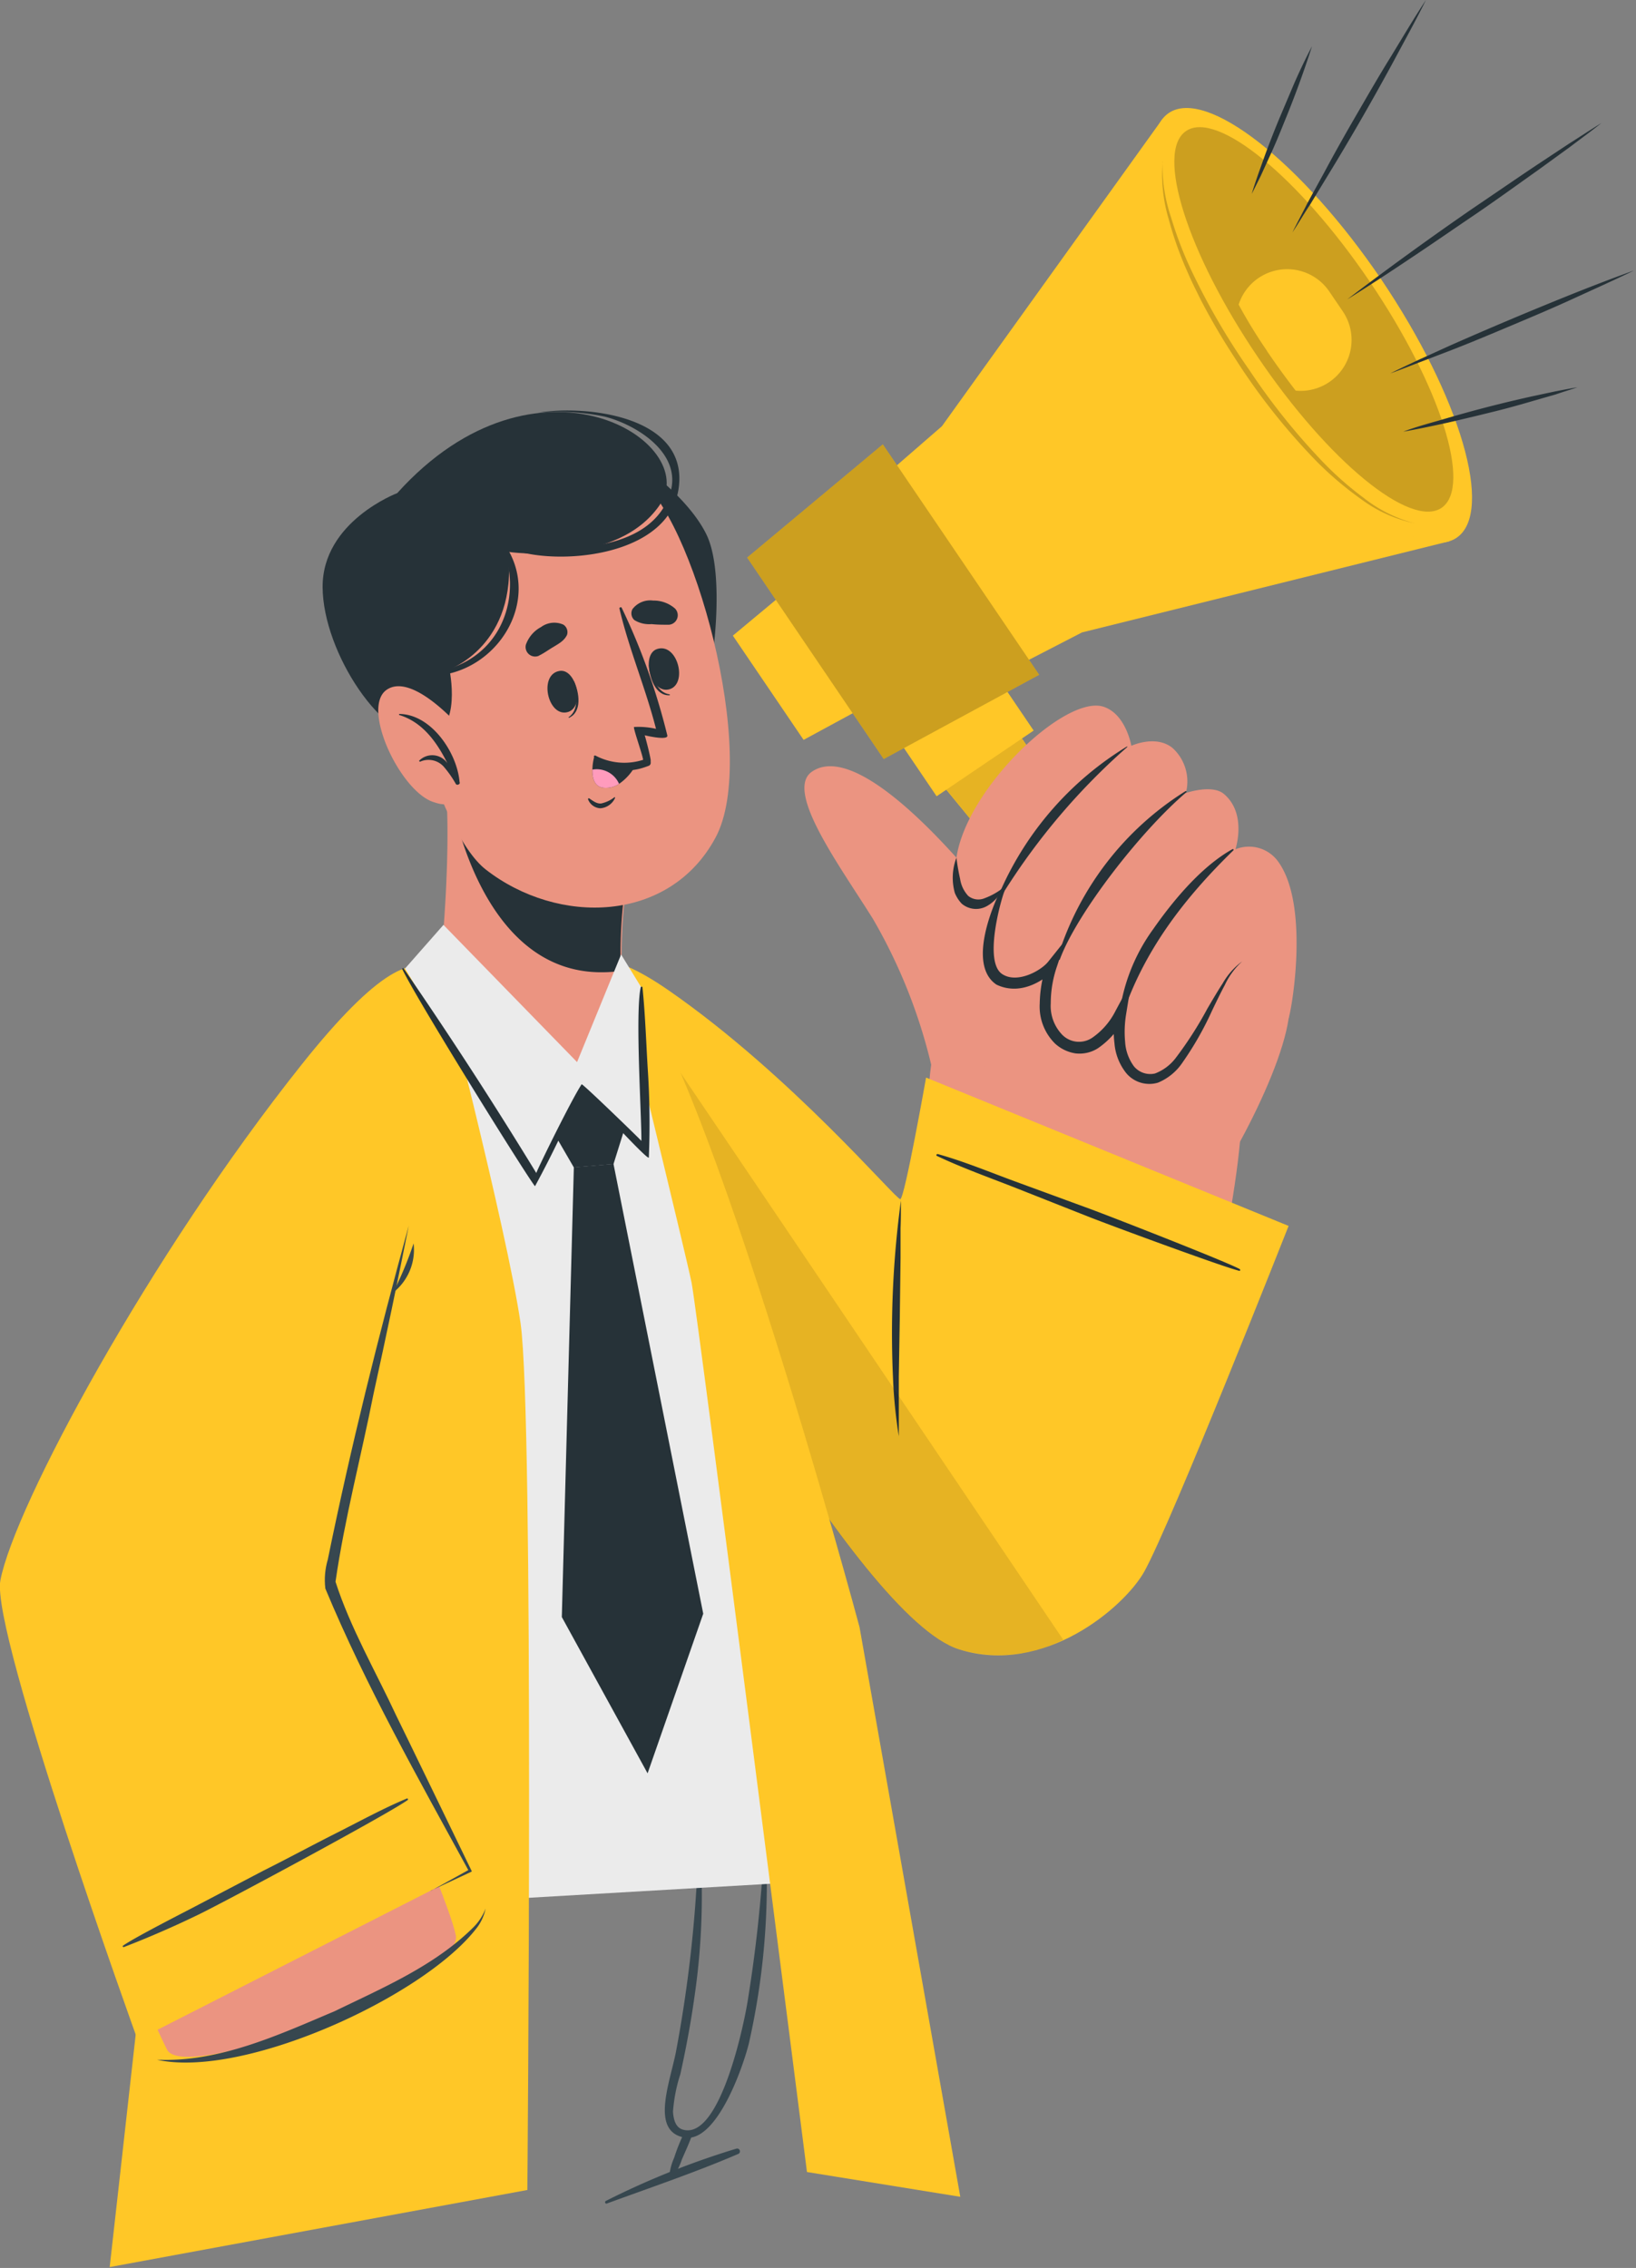 <svg xmlns="http://www.w3.org/2000/svg" width="132" height="183" fill="none"><rect width="100%" height="100%" fill="#808080" stroke="none"/><path fill="#37474F" d="M26.74 159.05c.79-.12 1.62 0 2.43-.06a18.59 18.59 0 0 0 7.09-1.8 9.77 9.77 0 0 0 3.47-3.2c.5-.71 2.84-4.52 2.84-4.55 0-.03.25 0 .23.1-.17.54-1.76 3.9-2.23 4.73a9.47 9.47 0 0 1-3.61 3.8 14.8 14.8 0 0 1-5.07 1.55c-.9.12-1.82.16-2.73.12-.86.02-1.7-.12-2.51-.42-.1-.08-.02-.25.1-.27Zm32.69 14.32a65.26 65.26 0 0 0-10.54 4.22c-.13.06-.06.27.08.21 3.55-1.3 7.16-2.52 10.62-4.01a.23.23 0 0 0-.01-.4.23.23 0 0 0-.15-.02Zm2.4-23.69c0-.13-.2-.16-.21 0-.22 3.85-.64 7.7-1.25 11.5-.25 1.78-2.22 11.54-5.27 10.66-.52-.15-.75-.67-.8-1.46.08-1.02.27-2.03.59-3 .45-2.04.84-4.1 1.13-6.17a56.46 56.46 0 0 0 .5-11.75.11.11 0 0 0-.04-.03.1.1 0 0 0-.04-.01.1.1 0 0 0-.05.01.11.11 0 0 0-.04.03.11.11 0 0 0-.02.05 107.19 107.19 0 0 1-1.8 16.1c-.51 2.53-2.02 6.32.64 6.86s4.82-5.82 5.25-7.58a58.66 58.66 0 0 0 1.41-15.21Z"/><path fill="#37474F" d="M55.2 172.1a15.2 15.2 0 0 0-.81 2.02 4.6 4.6 0 0 0-.4 1.66l.04.06c.01.02.03.03.06.03.02.01.04.01.07 0a5.68 5.68 0 0 0 .86-1.63c.27-.62.55-1.23.8-1.9a.35.35 0 0 0-.63-.23Zm15.03-13c-.24-.16-.5-.3-.78-.42-.29-.19-.56-.4-.81-.64a9.92 9.92 0 0 1-1.5-2 14.03 14.03 0 0 1-1.2-3.26c-.18-.69-.95-4.24-.95-4.27 0-.03-.18 0-.18.1.14 1.47.38 2.92.7 4.36a13.8 13.8 0 0 0 1.4 3.66c.4.8.97 1.53 1.66 2.12.26.22.55.4.87.53.27.1.56.22.8 0 .06.02.03-.14-.01-.17Z"/><path fill="#EB9481" d="M49.3 90.43c10.53 21.53 22.32 41.57 30.32 42.2 1.4.1 9.08-.85 11.5-6.02 4.08-8.7 8.18-26.17 8.93-34.51.33-3.7-24.46-8.12-25.33-4.24-1.2 5.42-1.3 9.7-1.9 9.61-.94-.13-6.34-6.63-15.97-14.86-13.22-11.35-11.04.69-7.55 7.82Z"/><path fill="#EB9481" d="M103.97 82.2c-.77 5.2-6.52 15.17-8.83 17.06-2.31 1.9-19.64-7.3-20.16-10.32-.52-3 3.44-20.3 7.36-23.95 3.92-3.65 22.43 11.84 21.63 17.22Z"/><path fill="#EB9481" d="M75.13 85.9a43.4 43.4 0 0 0-4.7-11.76c-2.68-4.29-7.17-10.35-4.91-11.88 4.62-3.15 15.79 11.97 15.79 11.97s3.85 7.47-.45 10.99a5.52 5.52 0 0 1-5.73.68Z"/><path fill="#FFC727" d="m85.8 75.23 4.97-3.37-9.76-14.4-6.29 4.27 11.08 13.5Z"/><path fill="#FFC727" d="m74.72 61.73 4.23 5.15 6.86 8.35 4.96-3.37-9.76-14.4-6.29 4.27Z"/><path fill="#000" d="m74.72 61.73 4.23 5.15 5.79-3.92-3.73-5.5-6.29 4.27Z" opacity=".1"/><path fill="#FFC727" d="m75.57 64.25 7.83-5.3L79.37 53l-7.83 5.3 4.03 5.95ZM64.84 59.7l6.49-3.52-6.52-9.62-5.68 4.73 5.7 8.4Z"/><path fill="#FFC727" d="m66.64 42.53 9.63 14.2 11.03-5.7 29.62-7.35L93.8 9.59 76 34.39l-9.37 8.14Z"/><path fill="#FFC727" d="M117.53 43.39c3.04-2.07.3-11.4-6.1-20.87C105 13.06 97.33 7.06 94.3 9.12c-3.04 2.07-.3 11.4 6.1 20.87 6.42 9.46 14.09 15.46 17.13 13.4Z"/><path fill="#000" d="M101.5 28.83c5.68 8.4 12.31 13.83 14.81 12.15 2.5-1.7-.1-9.87-5.8-18.27S98.2 8.88 95.7 10.57c-2.5 1.68.1 9.86 5.8 18.26Z" opacity=".2"/><path fill="#FFC727" d="M102.23 28.33a62.8 62.8 0 0 0 2.31 3.19 4.11 4.11 0 0 0 3.8-6.4l-1.1-1.62a4.11 4.11 0 0 0-7.3 1.08 41.5 41.5 0 0 0 2.3 3.75ZM71.3 61.25l12.55-6.8-12.62-18.6-10.95 9.14L71.3 61.25Z"/><path fill="#000" d="m71.3 61.25 12.55-6.8-12.62-18.6-10.95 9.14L71.3 61.25Zm22.5-48.22c-.12 1.55.04 3.11.48 4.6.4 1.5.93 2.98 1.57 4.4.3.71.66 1.4 1 2.1a52.77 52.77 0 0 0 2.32 4.04c.42.65.83 1.3 1.27 1.95a51.71 51.71 0 0 0 5.88 7.2c1.1 1.1 2.29 2.1 3.56 3 1.26.93 2.7 1.57 4.23 1.9-1.5-.4-2.89-1.1-4.1-2.06a26.5 26.5 0 0 1-3.45-3.07 53.54 53.54 0 0 1-5.75-7.22 55.5 55.5 0 0 1-4.65-7.98 30.32 30.32 0 0 1-1.67-4.34 13.27 13.27 0 0 1-.7-4.52Z" opacity=".2"/><path fill="#263238" d="M105.86 3.73c-.5.95-.95 1.9-1.4 2.91l-1.25 2.95c-.41.99-.8 1.99-1.17 3l-.54 1.51c-.17.51-.35 1.01-.5 1.54l.72-1.44.67-1.47c.45-.95.86-1.96 1.26-2.95a81.41 81.41 0 0 0 2.21-6.05Zm7.36 31.1c1.2-.21 2.38-.46 3.56-.72 1.17-.27 2.36-.55 3.52-.84 1.17-.28 2.34-.61 3.5-.95l1.74-.5c.57-.2 1.16-.37 1.73-.57-.6.1-1.2.22-1.78.33l-1.78.38a105.5 105.5 0 0 0-7.02 1.8c-1.15.34-2.3.63-3.47 1.07Zm18.58-12.99c-1.67.6-3.33 1.24-4.98 1.9a313.4 313.4 0 0 0-9.82 4.14l-2.42 1.1c-.8.38-1.61.75-2.4 1.15.83-.3 1.66-.63 2.5-.95l2.48-.95c1.65-.64 3.28-1.33 4.92-2.02 1.64-.69 3.27-1.38 4.88-2.12 1.61-.74 3.25-1.47 4.85-2.25ZM115.05 0c-1 1.52-1.9 3.05-2.84 4.59-.95 1.53-1.85 3.1-2.75 4.65-.9 1.55-1.79 3.13-2.65 4.74l-1.3 2.37c-.4.8-.83 1.59-1.23 2.4.5-.75.94-1.52 1.45-2.28l1.4-2.3a202.72 202.72 0 0 0 5.4-9.39c.86-1.61 1.7-3.12 2.52-4.78Zm-6.35 24.16c1.77-1.1 3.5-2.24 5.23-3.4 1.73-1.15 3.44-2.34 5.16-3.5 1.71-1.17 3.41-2.4 5.1-3.6l2.52-1.83c.83-.63 1.67-1.24 2.5-1.9-.9.55-1.75 1.12-2.64 1.68l-2.6 1.72c-1.72 1.15-3.43 2.33-5.16 3.5a264.31 264.31 0 0 0-10.11 7.33Z"/><path fill="#EB9481" d="M77.43 71.84c1.08 2.57 3.49-.17 3.49-.17s-2.52 4.74-.39 7c2.13 2.25 4.85-1.28 5.06-1.51-.13.24-2.34 4.73 0 6.7 2.34 1.98 4.7-1.81 4.83-2.07-.04.28-.63 3.97 1.52 5.09 3.7 1.9 5.44-7.48 8.3-9.27 0 0 3.58 4.5 3.7 4.6.13.12 1.85-8.91-.77-12.63a2.9 2.9 0 0 0-3.49-1.05s.95-2.84-.9-4.44c-.95-.85-3.1-.1-3.1-.1a3.65 3.65 0 0 0-1.08-3.64c-1.35-1.09-3.32-.17-3.32-.17s-.41-2.47-2.15-3.12c-3.51-1.39-14 9.28-11.7 14.78Z"/><path fill="#263238" d="M90.95 60.28v-.06a25.85 25.85 0 0 0-10.18 11.56c-.07.15.15.33.25.16a53.32 53.32 0 0 1 9.93-11.66Zm4.77 3.64c.05 0 0-.12-.07-.08a24.25 24.25 0 0 0-10.29 13.33c-.05.2.1.42.17.2 1.38-3.7 6.52-10.33 10.2-13.45ZM90.47 82.2c1.73-5.38 5.03-9.67 9.04-13.58.06-.06 0-.13-.07-.1-2.5 1.39-4.79 4.15-6.4 6.46a14.88 14.88 0 0 0-2.76 7.17c0 .12.15.19.2.06Z"/><path fill="#263238" d="M80.81 71.7c-.07.18.29.1.21.27-.3.8-1.66 5.69-.14 6.64 1.22.78 3.14-.3 3.7-1.02L86 75.81l-.72 2.17c-.33.96-.5 1.96-.5 2.98a3.35 3.35 0 0 0 .94 2.55 1.9 1.9 0 0 0 2.4.23c.8-.55 1.45-1.3 1.89-2.18l1.28-2.39-.43 2.67a8.78 8.78 0 0 0-.08 2.23c.04.71.29 1.4.71 1.97a1.7 1.7 0 0 0 1.7.58 3.8 3.8 0 0 0 1.7-1.29 30.11 30.11 0 0 0 2.53-3.95c.4-.68.8-1.37 1.23-2.03.4-.7.93-1.3 1.58-1.78a5.95 5.95 0 0 0-1.4 1.9c-.37.69-.71 1.4-1.05 2.11a25.78 25.78 0 0 1-2.38 4.17 4.4 4.4 0 0 1-1.97 1.61 2.43 2.43 0 0 1-2.56-.77 4.43 4.43 0 0 1-.95-2.41 9.1 9.1 0 0 1 .05-2.5l.85.28a6.63 6.63 0 0 1-2.2 2.6c-.54.36-1.19.51-1.83.44a3.15 3.15 0 0 1-1.67-.8 4.2 4.2 0 0 1-1.23-3.22c.02-1.12.22-2.23.6-3.27l.71.38c-.75.88-2.75 2.34-4.8 1.36-2.46-1.65-.09-6.83.4-7.75Z"/><path fill="#263238" d="M80.9 71.67a5.6 5.6 0 0 1-1.49.82 1.3 1.3 0 0 1-1.29-.2 2.57 2.57 0 0 1-.65-1.35c-.12-.54-.23-1.13-.3-1.73a4.54 4.54 0 0 0-.13 2.84c.13.32.32.62.56.87a1.78 1.78 0 0 0 2.05.18 2.96 2.96 0 0 0 1.26-1.43Z"/><path fill="#FFC727" d="M103.97 98.92 74.72 86.95s-1.73 9.77-2.08 9.81c-.35.05-8.76-9.96-18.68-16.84-10.22-7.09-9 2.36-5.69 10.23 3.6 8.61 20.96 40.37 29.09 42.93 6.89 2.17 13.34-3.4 14.95-6.24 2.18-3.89 11.66-27.92 11.66-27.92Z"/><path fill="#263238" d="M100.02 102.4c-.94-.54-10.09-4.12-12.09-4.86l-6-2.2c-2.07-.76-4.15-1.63-6.27-2.22-.1 0-.15.1-.07.15 1.98.94 4.1 1.7 6.15 2.5l6.07 2.4c2.03.8 11.13 4.15 12.18 4.37.09.02.1-.1.03-.14ZM72.7 96.8a79.62 79.62 0 0 0-.65 14.35c.06 1.58.22 3.17.47 4.74v-4.8l.08-4.78.06-4.8v-2.4c.03-.7.03-1.5.03-2.3Z"/><path fill="#000" d="M85.79 132.32a11.51 11.51 0 0 1-8.46.75c-8.13-2.57-25.5-34.32-29.09-42.92-2.54-6.12-3.85-13.18.48-12.72 7.26 10.67 26.01 38.5 37.07 54.89Z" opacity=".1"/><path fill="#EBEBEB" d="m11.9 154.92 59.2-3.44c.82-.95-13.75-63.87-20.74-72.62-1.5-1.9-9.9-4.62-15.93.21-11.36 9.1-23.09 75.23-22.53 75.85Z"/><path fill="#FFC727" d="M35.26 77.4S40.9 99.18 42 106.76c1.1 7.58.55 69.95.55 69.95l-33.7 6.22s5.24-46.62 5.32-48.33c0 0 5.99-33.82 12.98-47.23 5.15-9.84 8.11-9.99 8.11-9.99Zm14.36.4s5.68 23.24 6.18 25.7c.49 2.46 9.31 71.76 9.31 71.76l12.37 2-8.13-45.97S56 81.48 49.62 77.8Z"/><path fill="#EB9481" d="M26.55 84.84C16.07 97.51 3.98 117.5 2.1 126.04c-1.31 6 7.97 32.67 11.38 39.35 1.47 2.89 23.98-5.83 23.3-9.22-.82-4.07-12.37-29.31-11.66-30.14.71-.84 5.88-23.52 8.8-37.08 3.2-14.87-3.26-9.07-7.37-4.1Z"/><path fill="#FFC727" d="m11.1 164.6 26.8-13.65s-11.27-21.48-11.3-23.2c-.08-2.79 6-26.75 8.15-36.97 2.14-10.21 1.85-20.3-10.42-4.87C12.05 101.34 1.19 121.5.03 127.52c-.79 4.22 11.07 37.07 11.07 37.07Z"/><path fill="#37474F" d="M9.92 157c.9-.64 4.68-2.57 5.56-3.03l5.78-3.03c1.9-.95 3.84-2 5.78-2.98 1.93-.97 3.79-2 5.79-2.84h.05c.01.01.03.02.03.04l.01.05c0 .02-.01.03-.03.04-1.77 1.24-15.02 8.36-16.98 9.29a79.7 79.7 0 0 1-5.94 2.58c-.06-.05-.1-.05-.05-.13Z"/><path fill="#37474F" d="m34.79 152.56 3.1-1.72-.05.16c-4.08-7.48-8.31-14.94-11.59-22.82-.1-.8-.02-1.6.2-2.35 1.85-9.07 4.08-18 6.53-26.93-.9 4.53-1.85 9.05-2.84 13.56-1 5.06-2.34 10.1-3.07 15.17 1.2 3.73 3.25 7.25 4.9 10.8.08.14 6.02 12.4 6.1 12.57l-.1.06-3.22 1.5h.04Z"/><path fill="#37474F" d="M31.72 104.3c.64-1.28 1.2-2.61 1.65-3.97a4.39 4.39 0 0 1-1.65 3.97Zm-19.05 61.9c5.03.22 9.8-2 14.34-3.92 3.91-1.9 8.03-3.65 11.15-6.73.45-.44.8-.97 1.02-1.55a3.85 3.85 0 0 1-.82 1.7c-4.35 5.5-18.74 12.04-25.69 10.5Z"/><path fill="#EB9481" d="M47.91 86c-3.04.95-9.79-2.14-12.32-6.39-.17-.3.15-3.46.37-7.32.12-2.35.2-4.95.1-7.34 0-.5 15.16 3 15.16 3a38.2 38.2 0 0 0-1.06 9.23c.02.32.07.64.14.95v.16c.35 1.87.86 6.65-2.39 7.7Z"/><path fill="#263238" d="M50.24 78.15v.16a9.3 9.3 0 0 1-1.52.14c-8.83.18-11.63-10.75-12.2-13.53 2.68.27 14.61 3.02 14.61 3.02a38.32 38.32 0 0 0-1.06 9.24c.03.33.09.65.17.97Zm1.61-40.55s3.66 2.53 5.13 5.49c1.47 2.96.56 9.48.56 9.48l-5.7-14.98Z"/><path fill="#EB9481" d="M32.45 46.46c-1.23 5.42 2.7 20.53 6.74 23.7C45.02 74.7 54 74.5 57.72 67.61c3.61-6.63-1.9-26.27-6.31-29.06-6.55-4.14-17.15-.11-18.96 7.9Z"/><path fill="#263238" d="M46.31 54.97s-.07.07-.06.12c.3 1 .46 2.21-.37 2.78v.06c1.1-.45.87-2.05.43-2.96Z"/><path fill="#263238" d="M45.13 54.14c-1.67.3-.95 3.62.58 3.34 1.54-.27.82-3.59-.58-3.34Zm7.23-.51s.1 0 .1.07c.2 1.04.58 2.2 1.58 2.33v.07c-1.16.08-1.66-1.46-1.68-2.47Z"/><path fill="#263238" d="M53.05 52.36c1.63-.48 2.46 2.84.95 3.26-1.52.41-2.32-2.86-.95-3.26Zm-9.56.54c.42-.2.78-.48 1.2-.72.4-.25.83-.47 1.06-.95a.72.72 0 0 0-.3-.83 1.8 1.8 0 0 0-1.8.2c-.57.3-1 .81-1.22 1.42a.77.77 0 0 0 1.06.89Zm10.49-2.49c-.49 0-.95 0-1.4-.05-.49.04-.99-.07-1.4-.33a.73.73 0 0 1-.15-.88 1.8 1.8 0 0 1 1.67-.69 2.6 2.6 0 0 1 1.76.64.77.77 0 0 1-.48 1.31Zm-6.46 14c.3.19.62.47 1 .42.38-.09.74-.25 1.05-.5 0 0 .08 0 .06.05a1.42 1.42 0 0 1-1.19.84 1.12 1.12 0 0 1-1-.74s.05-.1.08-.07Z"/><path fill="#263238" d="M47.95 61.1a3.63 3.63 0 0 0 2.67 1.06c.43 0 .86-.08 1.27-.21l.24-.08.22-.08a.26.26 0 0 0 .15-.28v-.2c-.14-.8-.48-1.98-.48-1.98.32.08 1.94.43 1.82 0-.87-3.55-2.1-7-3.68-10.29-.05-.1-.22 0-.18.07.77 3.28 2.11 6.41 2.95 9.7a6.46 6.46 0 0 0-1.77-.15c-.1.06.7 2.28.73 2.65a4.97 4.97 0 0 1-3.86-.35c-.1 0-.16.08-.08.14Z"/><path fill="#263238" d="M51.34 61.64c-.32.65-.8 1.2-1.39 1.61a1.9 1.9 0 0 1-1.12.32c-.87 0-1.05-.79-1.03-1.47 0-.36.06-.72.15-1.06a5.5 5.5 0 0 0 3.4.6Z"/><path fill="#FF9BBC" d="M49.95 63.25a1.9 1.9 0 0 1-1.12.32c-.87 0-1.05-.79-1.03-1.47a1.97 1.97 0 0 1 2.15 1.15Z"/><path fill="#263238" d="M34.49 59.46c2.84-.5 1.77-5.45 1.77-5.45s5.53-1.97 4.74-9.48c0 0 8.79 1.29 12.24-3.8 3.45-5.07-9.91-13.46-21.19-.94 0 0-6.04 2.28-6.02 7.58.02 5.3 4.97 12.71 8.46 12.1Z"/><path fill="#263238" d="M40.62 43.77c0-.07-.17 0-.13.07 1.9 4.74-.41 9.75-5.68 10.42a.14.14 0 0 0-.08.23l.08.05c5.32-.15 9.1-6.21 5.8-10.77ZM43.4 33.3c1.8-.16 3.63-.05 5.4.32 2.64.68 6.37 3.04 5.23 6.3-1.56 4.46-7.83 4.52-11.73 4.28a.2.2 0 0 0-.07.4c4.05.94 11.9-.07 12.54-5.3.72-5.75-7.5-6.64-11.37-6Z"/><path fill="#EB9481" d="M37.26 58.83s-3.92-4.62-6.05-3.18c-2.14 1.44 1.15 8.37 3.87 9.1a2.7 2.7 0 0 0 3.5-1.78l-1.32-4.14Z"/><path fill="#263238" d="M32.2 57.62v.07c1.9.57 3.05 2.2 3.9 3.9a1.48 1.48 0 0 0-2.26-.23c-.05 0 0 .11.06.1a1.65 1.65 0 0 1 1.9.4c.37.43.7.9.98 1.4.1.15.39 0 .3-.15-.19-2.38-2.3-5.5-4.88-5.5Z"/><path fill="#EBEBEB" d="m50.12 77-3.56 8.7-10.78-11.07-3.1 3.52S43.17 95.78 43.23 95l3.66-7.5 5.15 5.26-.33-13.14-1.6-2.61Z"/><path fill="#263238" d="M52.26 86.2c-.13-2.16-.2-4.35-.42-6.51 0-.09-.13-.12-.15 0-.45 2.1.08 10.42.06 12.37-.2-.23-4.74-4.63-4.82-4.57-.8 1.2-3.47 6.64-3.66 7.16a359.93 359.93 0 0 0-10.72-16.53.08.08 0 0 0-.1.05c0 .02 0 .04.02.06 1.46 2.95 10.56 17.52 10.7 17.48a85.7 85.7 0 0 0 3.79-7.93c.76.95 5.37 5.94 5.39 5.62.1-2.4.07-4.8-.09-7.2Z"/><path fill="#263238" d="M44.92 91.8 47 87.6l3.45 3.29-.95 3.04-3.2.27-1.38-2.38Z"/><path fill="#263238" d="m46.3 94.19-.97 36.29 6.92 12.61 4.49-12.88-7.24-36.29-3.2.27Z"/></svg>